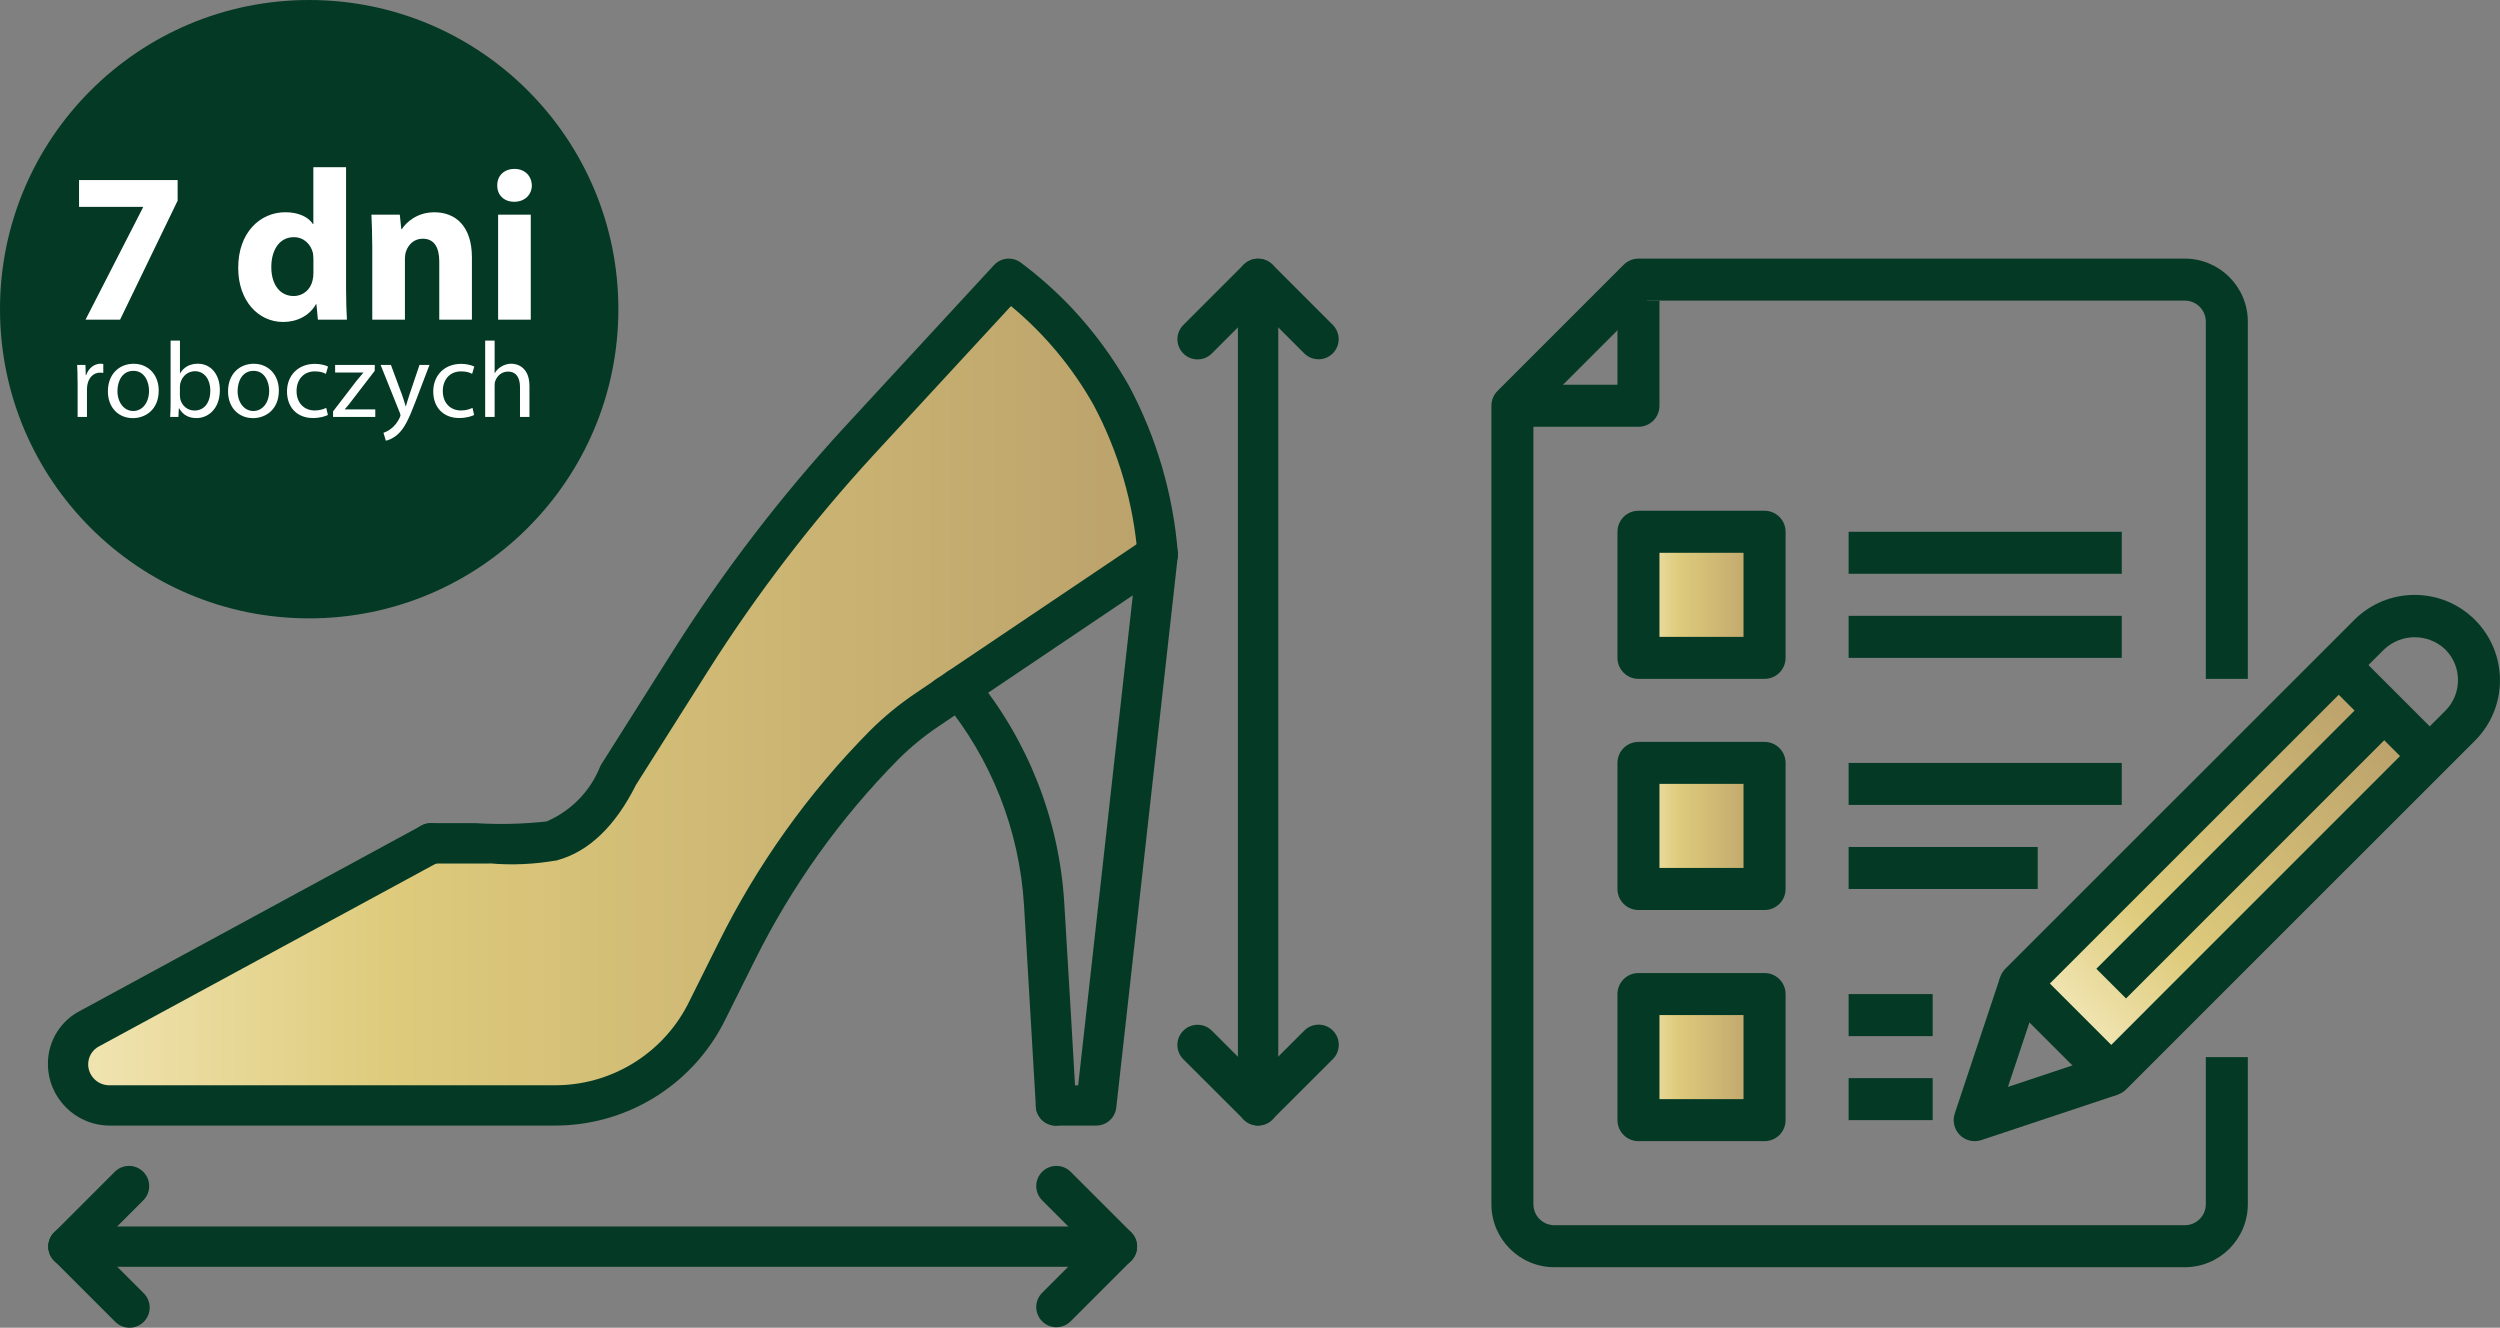 <?xml version="1.0" encoding="UTF-8"?><svg id="Layer_2" xmlns="http://www.w3.org/2000/svg" xmlns:xlink="http://www.w3.org/1999/xlink" viewBox="0 0 473.18 251.3"><rect x="0" y="0" width="473.18" height="251.3" fill="#808080" stroke="none"/><defs><style>.cls-1{fill:url(#New_Gradient_Swatch_copy);}.cls-2{fill:#043a25;}.cls-3{fill:#fff;}.cls-4{fill:url(#New_Gradient_Swatch_copy-3);}.cls-5{fill:url(#New_Gradient_Swatch_copy-5);}.cls-6{fill:url(#New_Gradient_Swatch_copy-4);}.cls-7{fill:url(#New_Gradient_Swatch_copy-2);}</style><linearGradient id="New_Gradient_Swatch_copy" x1="13.27" y1="134.93" x2="219.56" y2="134.93" gradientUnits="userSpaceOnUse"><stop offset="0" stop-color="#f1e5b3"/><stop offset=".29" stop-color="#decb7c"/><stop offset="1" stop-color="#bba16b"/></linearGradient><linearGradient id="New_Gradient_Swatch_copy-2" x1="311.23" y1="111.87" x2="333.66" y2="111.87" xlink:href="#New_Gradient_Swatch_copy"/><linearGradient id="New_Gradient_Swatch_copy-3" x1="311.23" y1="156.33" x2="333.66" y2="156.33" xlink:href="#New_Gradient_Swatch_copy"/><linearGradient id="New_Gradient_Swatch_copy-4" x1="310.84" y1="200.08" x2="333.26" y2="200.08" xlink:href="#New_Gradient_Swatch_copy"/><linearGradient id="New_Gradient_Swatch_copy-5" x1="-1098.6" y1="693.78" x2="-1016.78" y2="693.78" gradientTransform="translate(1479.1 -529.5)" xlink:href="#New_Gradient_Swatch_copy"/></defs><g id="Layer_14"><g><path class="cls-1" d="M13.46,203.48c-4.4-13.25,69.92-40.51,69.92-40.51l22.09-.13s61.21-99.01,85.88-104.9c12.54-2.99,28.21,43.18,28.21,43.18,0,0-56.17,36.59-69.21,58.03-13.04,21.45-13.66,38.5-23.6,44.88-19.96,12.82-110.3,8.42-113.28-.57Z"/><path class="cls-2" d="M238.11,213.04c-2.11,0-3.81-1.71-3.81-3.82V52.77c0-2.11,1.71-3.82,3.82-3.82,2.11,0,3.82,1.71,3.82,3.82V209.22s0,0,0,0c0,2.11-1.71,3.81-3.82,3.81h0Z"/><path class="cls-2" d="M226.67,68.03c-1.01,0-1.98-.4-2.7-1.12-1.49-1.49-1.49-3.91,0-5.4l11.45-11.45c1.51-1.43,3.88-1.43,5.4,0l11.45,11.45c1.47,1.49,1.47,3.88,0,5.36-1.48,1.5-3.9,1.51-5.4,.03l-8.75-8.75-8.75,8.75c-.71,.72-1.69,1.12-2.7,1.12h0Z"/><path class="cls-2" d="M24.51,251.3c-1.01,0-1.98-.4-2.7-1.12l-11.54-11.54c-1.49-1.49-1.49-3.91,0-5.4,1.49-1.49,3.91-1.49,5.4,0l11.54,11.54c.72,.72,1.12,1.69,1.12,2.7,0,2.11-1.71,3.82-3.82,3.82h0Z"/><path class="cls-2" d="M9.15,235.95c0-2.11,1.71-3.82,3.82-3.82H211.4c2.11,0,3.82,1.71,3.82,3.82s-1.71,3.82-3.82,3.82H12.97c-2.11,0-3.82-1.71-3.82-3.82Z"/><path class="cls-2" d="M199.95,251.21c-1.01,0-1.98-.4-2.7-1.12-1.49-1.49-1.49-3.91,0-5.4l8.75-8.75-8.75-8.75c-1.49-1.49-1.49-3.91,0-5.4,1.49-1.49,3.91-1.49,5.4,0l11.45,11.45s0,0,0,0c1.49,1.49,1.49,3.91,0,5.39l-11.45,11.45c-.71,.72-1.69,1.12-2.7,1.12h0Z"/><path class="cls-2" d="M12.97,239.76c-1.01,0-1.98-.4-2.7-1.12-1.49-1.49-1.49-3.91,0-5.4l11.45-11.45c1.49-1.49,3.91-1.49,5.4,0s1.49,3.91,0,5.4l-11.45,11.45c-.71,.72-1.69,1.12-2.7,1.12h0Z"/><path class="cls-2" d="M238.11,213.02c-1.01,0-1.98-.4-2.7-1.11l-11.45-11.43c-1.48-1.49-1.49-3.9,0-5.39,1.49-1.5,3.9-1.5,5.4-.02l8.75,8.74,8.75-8.74s.02-.02,.03-.03c1.5-1.48,3.92-1.47,5.4,.03,1.48,1.5,1.47,3.92-.03,5.4l-11.45,11.43c-.71,.72-1.69,1.12-2.7,1.12h0Z"/><path class="cls-2" d="M92.63,163.44h-11.07c-2.11,0-3.82-1.71-3.82-3.82s1.71-3.82,3.82-3.82h8.45c4.48,.28,8.98,.17,13.44-.32,4.66-2,8.33-5.78,10.18-10.49,.06-.12,.13-.23,.19-.34l13.81-21.85c9.45-14.89,20.21-28.91,32.15-41.9l28.35-30.72c1.33-1.44,3.52-1.64,5.09-.47,3.46,2.59,6.69,5.47,9.66,8.6,4.16,4.44,7.78,9.37,10.78,14.66,5.23,9.79,8.38,20.56,9.27,31.62,.17,2.09-1.38,3.93-3.47,4.11-2.1,.18-3.95-1.37-4.13-3.47-.79-9.98-3.62-19.69-8.32-28.53-4.02-7.16-9.33-13.53-15.66-18.77l-25.95,28.12c-11.63,12.64-22.11,26.3-31.31,40.81l-13.71,21.68c-3.92,7.84-8.94,12.65-14.91,14.28-4.24,.77-8.55,.97-12.84,.59h0Z"/><path class="cls-2" d="M20.72,213.04c-6.46-.03-11.68-5.28-11.65-11.74,0-4.28,2.44-8.19,6.28-10.08l64.4-34.95h0c1.85-1,4.17-.32,5.17,1.54s.32,4.17-1.54,5.17L18.85,197.99c-1.38,.67-2.22,2.09-2.16,3.62,.11,2.2,1.97,3.89,4.17,3.8H104.79c10.65,.11,20.46-5.79,25.36-15.25l5.87-11.77c7.34-14.79,16.99-28.31,28.6-40.05,2.71-2.7,5.68-5.14,8.87-7.26l3.69-2.5c1.74-1.17,4.09-.72,5.28,1.01,1.19,1.74,.75,4.11-.99,5.3l-3.69,2.5c-2.77,1.84-5.36,3.96-7.72,6.31-11.04,11.16-20.22,24.02-27.2,38.08l-5.87,11.77c-6.19,12.05-18.64,19.59-32.19,19.49H20.87c-.05,0-.1,0-.15,0Z"/><path class="cls-2" d="M199.86,213.05c-2.02,0-3.69-1.58-3.8-3.6-.64-11.05-1.29-22.11-1.95-33.18l-.3-5.01c-.87-14.15-6.2-27.66-15.23-38.58-1.35-1.62-1.12-4.03,.5-5.37,1.62-1.35,4.03-1.12,5.37,.5,10.07,12.17,16.01,27.23,16.98,43l.3,5c.67,11.06,1.32,22.12,1.95,33.2,0,0,0,0,0,0,.12,2.1-1.49,3.9-3.59,4.02-.07,0-.15,0-.22,0h0Z"/><path class="cls-2" d="M199.87,213.05c-2.11,0-3.82-1.7-3.82-3.81s1.7-3.82,3.81-3.82h4.21s10.34-92.74,10.34-92.74l-32.97,22.2h0c-1.74,1.19-4.12,.73-5.3-1.01s-.73-4.12,1.01-5.3l39.84-26.81c.75-.5,1.66-.73,2.56-.63,2.09,.24,3.6,2.12,3.37,4.22l-11.64,104.3c-.22,1.93-1.85,3.39-3.79,3.39h-7.62s0,0,0,0h0Z"/></g><g><path class="cls-2" d="M413.52,239.85h-119.31c-6.59,0-11.93-5.34-11.93-11.93V76.79c0-1.05,.42-2.07,1.17-2.81l23.86-23.86c.75-.75,1.76-1.17,2.81-1.17h103.4c6.59,0,11.93,5.34,11.93,11.93v67.61h-7.95V60.88c0-2.2-1.78-3.98-3.98-3.98h-101.76l-21.53,21.53V227.92c0,2.2,1.78,3.98,3.98,3.98h119.31c2.2,0,3.98-1.78,3.98-3.98v-27.84h7.95v27.84c0,6.59-5.34,11.93-11.93,11.93Z"/><path class="cls-2" d="M310.12,80.77h-23.86v-7.95h19.88v-15.91h7.95v19.89c0,2.2-1.78,3.98-3.98,3.98Z"/><rect class="cls-7" x="311.23" y="100.65" width="22.42" height="22.42"/><rect class="cls-4" x="311.23" y="145.12" width="22.42" height="22.42"/><rect class="cls-6" x="310.84" y="188.87" width="22.42" height="22.42"/><rect class="cls-5" x="380.5" y="154.67" width="81.82" height="19.22" transform="translate(7.26 346.1) rotate(-45)"/><path class="cls-2" d="M333.98,128.49h-23.86c-2.2,0-3.98-1.78-3.98-3.98v-23.86c0-2.2,1.78-3.98,3.98-3.98h23.86c2.2,0,3.98,1.78,3.98,3.98v23.86c0,2.2-1.78,3.98-3.98,3.98Zm-19.89-7.95h15.91v-15.91h-15.91v15.91Z"/><path class="cls-2" d="M333.98,172.24h-23.86c-2.2,0-3.98-1.78-3.98-3.98v-23.86c0-2.2,1.78-3.98,3.98-3.98h23.86c2.2,0,3.98,1.78,3.98,3.98v23.86c0,2.2-1.78,3.98-3.98,3.98Zm-19.89-7.96h15.91v-15.91h-15.91v15.91Z"/><path class="cls-2" d="M333.98,215.99h-23.86c-2.2,0-3.98-1.78-3.98-3.98v-23.86c0-2.2,1.78-3.98,3.98-3.98h23.86c2.2,0,3.98,1.78,3.98,3.98v23.86c0,2.2-1.78,3.98-3.98,3.98Zm-19.89-7.95h15.91v-15.91h-15.91v15.91Z"/><path class="cls-2" d="M349.89,100.65h51.7v7.95h-51.7v-7.95Z"/><path class="cls-2" d="M349.89,116.56h51.7v7.96h-51.7v-7.96Z"/><path class="cls-2" d="M349.89,144.4h51.7v7.95h-51.7v-7.95Z"/><path class="cls-2" d="M349.89,160.31h35.79v7.95h-35.79v-7.95Z"/><path class="cls-2" d="M349.89,188.15h15.91v7.96h-15.91v-7.96Z"/><path class="cls-2" d="M349.89,204.06h15.91v7.95h-15.91v-7.95Z"/><path class="cls-2" d="M399.6,207.37c-1.05,0-2.07-.42-2.81-1.17l-17.23-17.23c-1.55-1.55-1.55-4.07,0-5.62l66.04-66.02c6.31-6.31,16.54-6.31,22.85,0,6.3,6.32,6.3,16.54,0,22.85l-66.04,66.02c-.75,.75-1.76,1.17-2.81,1.17Zm-11.61-21.21l11.61,11.61,63.23-63.24c3.2-3.21,3.2-8.4,0-11.6-3.25-3.09-8.35-3.09-11.6,0l-63.25,63.23Z"/><path class="cls-2" d="M373.75,215.99c-1.28,0-2.48-.62-3.22-1.65-.75-1.04-.95-2.37-.55-3.58l8.61-25.85,7.56,2.52-6.1,18.29,18.3-6.1,2.51,7.56-25.85,8.61c-.41,.13-.83,.2-1.26,.2Z"/><path class="cls-2" d="M439.85,128.69l5.62-5.62,17.23,17.23-5.62,5.62-17.23-17.23Z"/><path class="cls-2" d="M396.78,183.36l51.68-51.68,5.62,5.62-51.68,51.68-5.62-5.62Z"/></g></g><g id="TEST"><g><circle class="cls-2" cx="58.52" cy="58.52" r="58.52"/><g><path class="cls-3" d="M33.62,34.08v3.9l-10.89,22.52h-6.54l10.89-21.26v-.08H14.96v-5.08h18.66Z"/><path class="cls-3" d="M65.5,31.64v22.93c0,2.24,.08,4.59,.16,5.93h-5.49l-.28-2.93h-.08c-1.26,2.24-3.66,3.37-6.22,3.37-4.71,0-8.5-4.02-8.5-10.2-.04-6.71,4.15-10.57,8.9-10.57,2.44,0,4.35,.85,5.24,2.24h.08v-10.77h6.18Zm-6.18,17.4c0-.33-.04-.77-.08-1.1-.37-1.67-1.71-3.05-3.62-3.05-2.8,0-4.27,2.52-4.27,5.65,0,3.37,1.67,5.49,4.23,5.49,1.79,0,3.21-1.22,3.58-2.97,.12-.45,.16-.89,.16-1.42v-2.6Z"/><path class="cls-3" d="M70.46,46.97c0-2.48-.08-4.59-.16-6.34h5.37l.28,2.72h.12c.81-1.26,2.85-3.17,6.14-3.17,4.06,0,7.11,2.68,7.11,8.54v11.79h-6.18v-11.02c0-2.56-.89-4.31-3.13-4.31-1.71,0-2.72,1.18-3.13,2.32-.16,.37-.24,.98-.24,1.54v11.46h-6.18v-13.54Z"/><path class="cls-3" d="M100.66,35.1c0,1.71-1.3,3.09-3.33,3.09s-3.25-1.38-3.21-3.09c-.04-1.79,1.26-3.13,3.25-3.13s3.25,1.34,3.29,3.13Zm-6.38,25.41v-19.88h6.18v19.88h-6.18Z"/></g><g><path class="cls-3" d="M14.68,72.14c0-1.16-.02-2.16-.08-3.07h1.57l.06,1.93h.08c.45-1.32,1.53-2.16,2.73-2.16,.2,0,.35,.02,.51,.06v1.69c-.18-.04-.37-.06-.61-.06-1.26,0-2.16,.96-2.4,2.3-.04,.24-.08,.53-.08,.83v5.25h-1.77v-6.77Z"/><path class="cls-3" d="M30.04,73.91c0,3.64-2.52,5.23-4.9,5.23-2.66,0-4.72-1.95-4.72-5.06,0-3.29,2.16-5.23,4.88-5.23s4.74,2.05,4.74,5.06Zm-7.81,.1c0,2.16,1.24,3.78,2.99,3.78s2.99-1.61,2.99-3.82c0-1.67-.83-3.78-2.95-3.78s-3.03,1.95-3.03,3.82Z"/><path class="cls-3" d="M32.21,78.91c.04-.67,.08-1.67,.08-2.54v-11.9h1.77v6.18h.04c.63-1.1,1.77-1.81,3.36-1.81,2.44,0,4.17,2.03,4.15,5.02,0,3.52-2.22,5.27-4.41,5.27-1.42,0-2.56-.55-3.29-1.85h-.06l-.08,1.63h-1.55Zm1.85-3.95c0,.22,.04,.45,.08,.65,.35,1.24,1.38,2.09,2.68,2.09,1.87,0,2.99-1.53,2.99-3.78,0-1.97-1.02-3.66-2.93-3.66-1.22,0-2.36,.83-2.73,2.2-.04,.2-.1,.45-.1,.73v1.77Z"/><path class="cls-3" d="M52.78,73.91c0,3.64-2.52,5.23-4.9,5.23-2.66,0-4.72-1.95-4.72-5.06,0-3.29,2.16-5.23,4.88-5.23s4.74,2.05,4.74,5.06Zm-7.81,.1c0,2.16,1.24,3.78,2.99,3.78s2.99-1.61,2.99-3.82c0-1.67-.83-3.78-2.95-3.78s-3.03,1.95-3.03,3.82Z"/><path class="cls-3" d="M62.05,78.55c-.47,.24-1.5,.57-2.83,.57-2.97,0-4.9-2.01-4.9-5.02s2.07-5.23,5.29-5.23c1.06,0,1.99,.26,2.48,.51l-.41,1.38c-.43-.24-1.1-.47-2.07-.47-2.26,0-3.48,1.67-3.48,3.72,0,2.28,1.46,3.68,3.42,3.68,1.02,0,1.69-.26,2.2-.49l.31,1.34Z"/><path class="cls-3" d="M63.03,77.88l4.45-5.8c.43-.53,.83-1,1.28-1.53v-.04h-5.33v-1.44h7.51l-.02,1.12-4.39,5.71c-.41,.55-.81,1.04-1.26,1.55v.04h5.76v1.42h-7.99v-1.04Z"/><path class="cls-3" d="M73.99,69.07l2.16,5.82c.22,.65,.47,1.42,.63,2.01h.04c.18-.59,.39-1.34,.63-2.05l1.95-5.78h1.89l-2.68,7.02c-1.28,3.38-2.16,5.11-3.38,6.16-.87,.77-1.75,1.08-2.2,1.16l-.45-1.5c.45-.14,1.04-.43,1.57-.88,.49-.39,1.1-1.08,1.51-1.99,.08-.18,.14-.33,.14-.43s-.04-.24-.12-.47l-3.64-9.07h1.95Z"/><path class="cls-3" d="M89.73,78.55c-.47,.24-1.5,.57-2.83,.57-2.97,0-4.9-2.01-4.9-5.02s2.07-5.23,5.29-5.23c1.06,0,1.99,.26,2.48,.51l-.41,1.38c-.43-.24-1.1-.47-2.07-.47-2.26,0-3.48,1.67-3.48,3.72,0,2.28,1.46,3.68,3.42,3.68,1.02,0,1.69-.26,2.2-.49l.31,1.34Z"/><path class="cls-3" d="M91.83,64.47h1.79v6.14h.04c.28-.51,.73-.96,1.28-1.26,.53-.31,1.16-.51,1.83-.51,1.32,0,3.44,.81,3.44,4.21v5.86h-1.79v-5.65c0-1.59-.59-2.93-2.28-2.93-1.16,0-2.07,.81-2.4,1.79-.1,.24-.12,.51-.12,.85v5.94h-1.79v-14.44Z"/></g></g></g></svg>